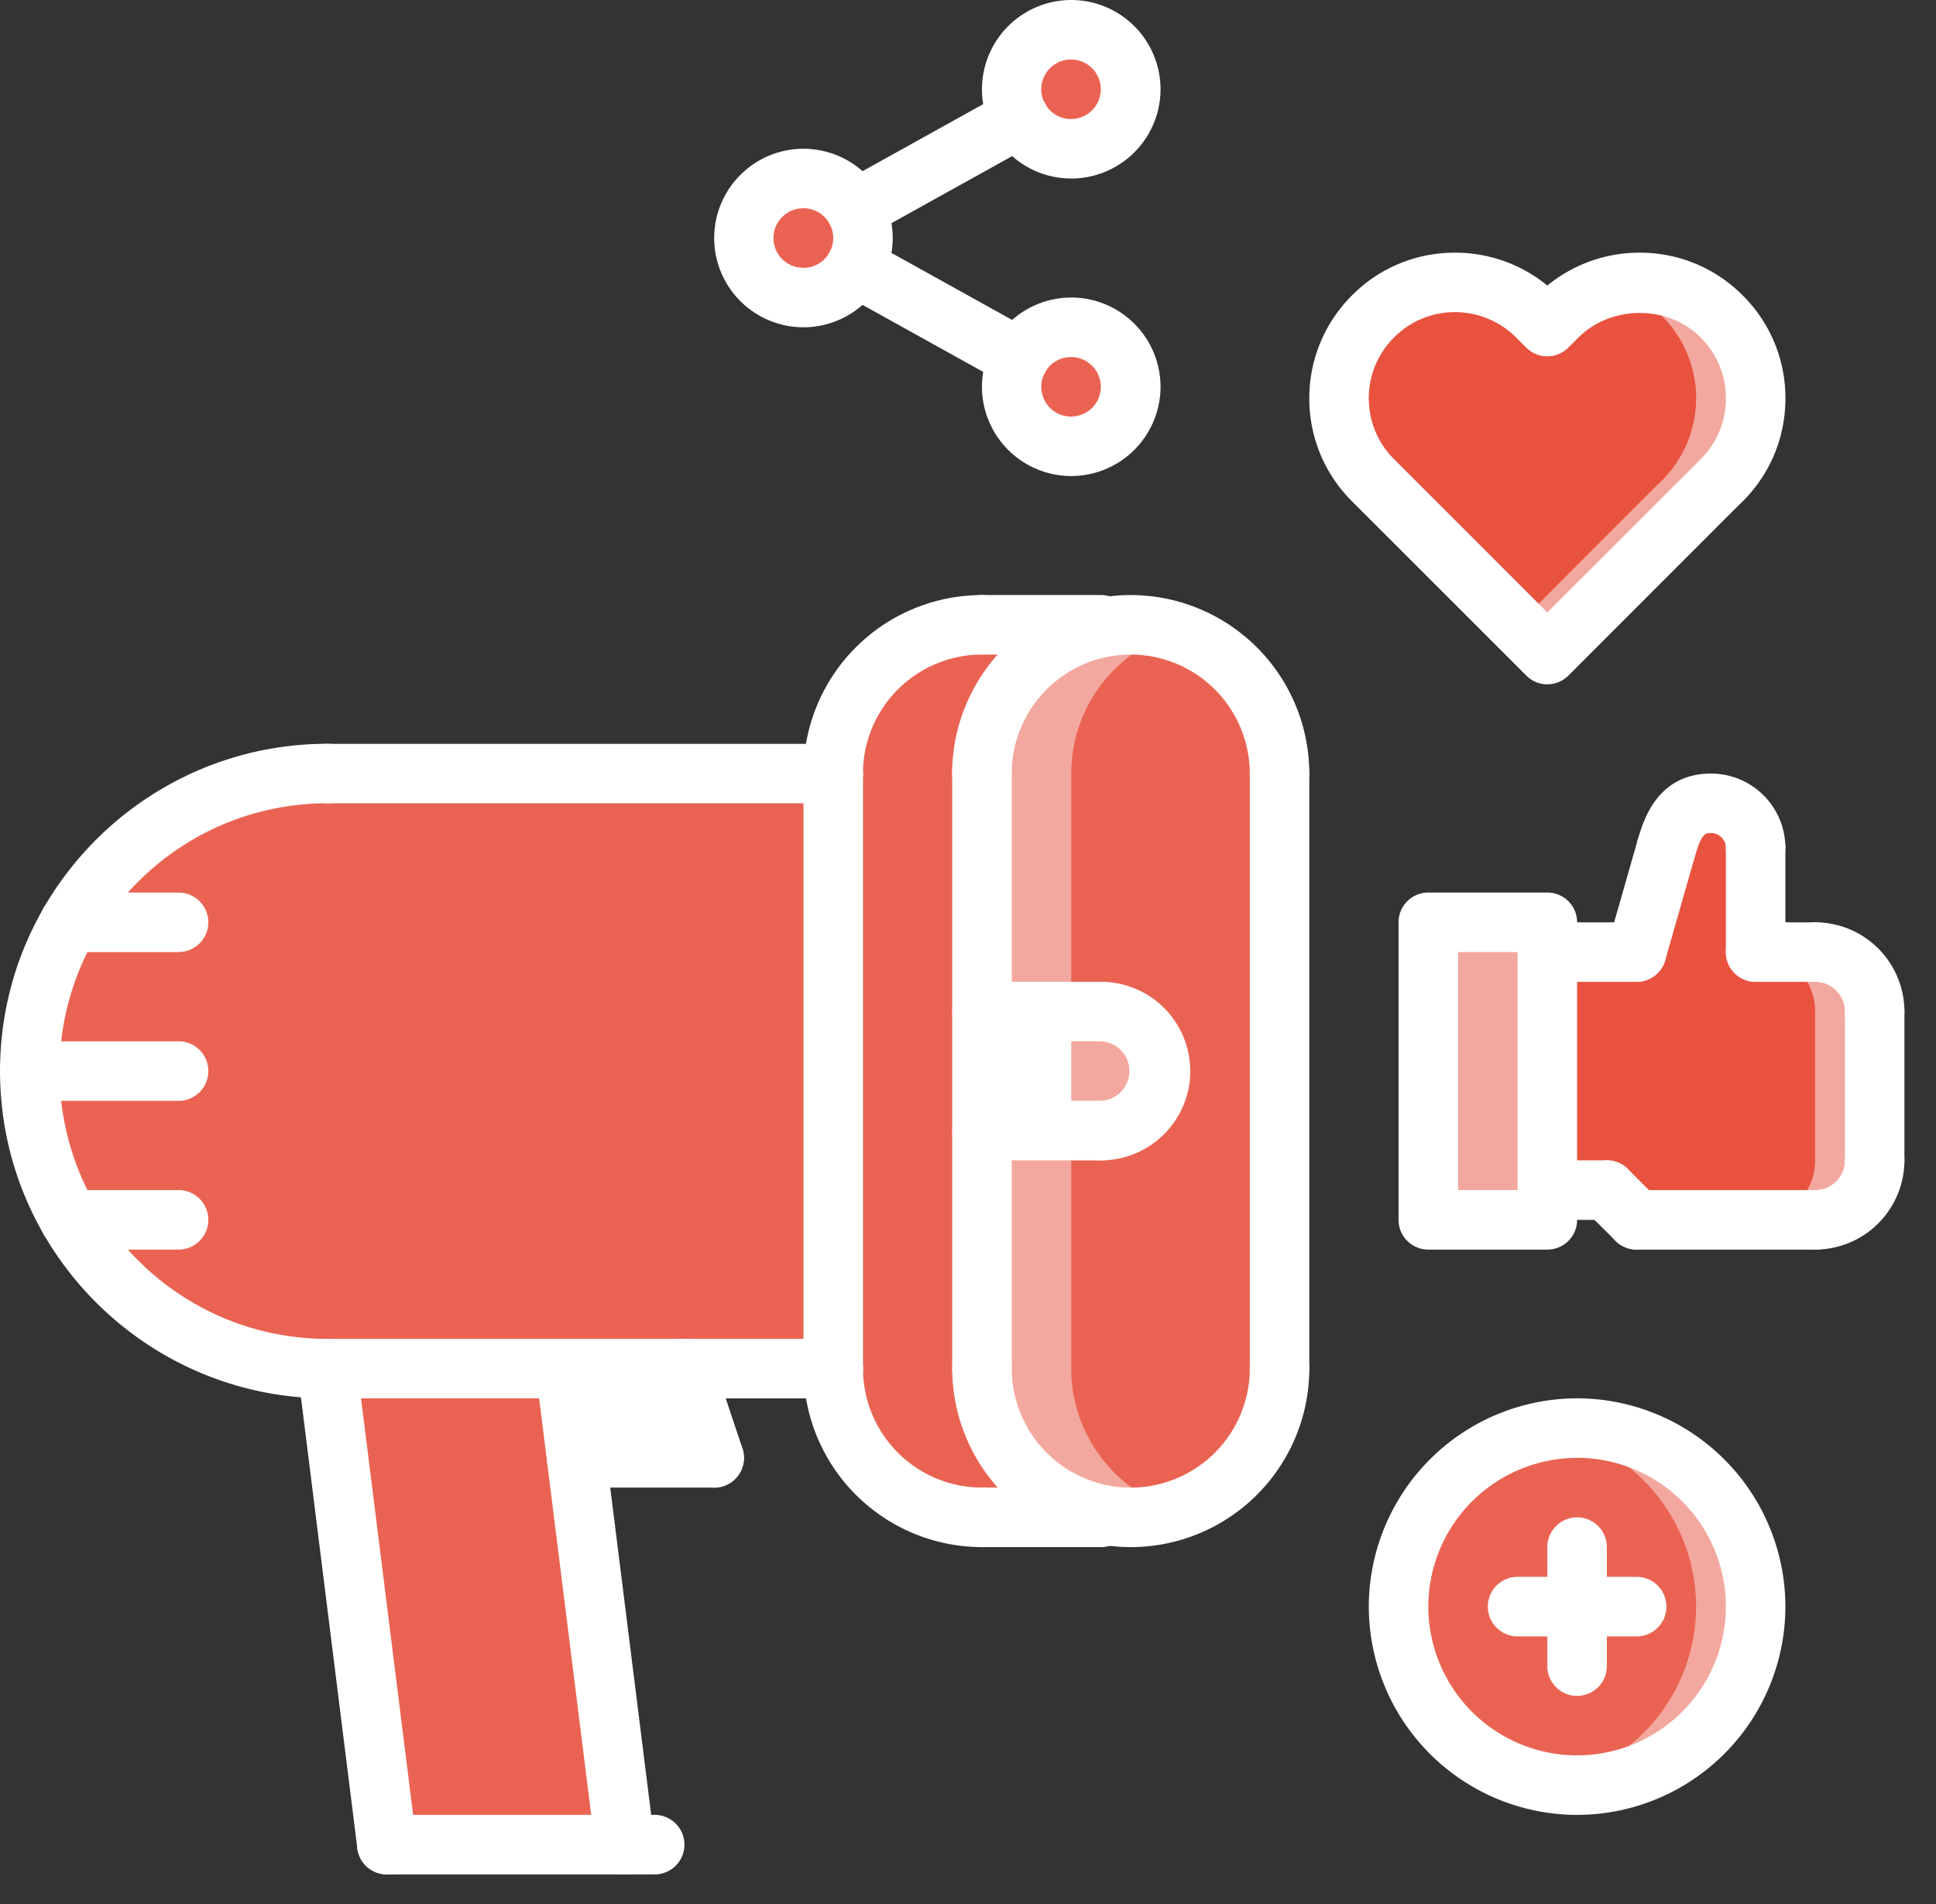 <?xml version="1.0" standalone="no"?><!DOCTYPE svg PUBLIC "-//W3C//DTD SVG 1.1//EN"
        "http://www.w3.org/Graphics/SVG/1.1/DTD/svg11.dtd">
<svg t="1638078985052" class="icon" viewBox="0 0 1041 1024" version="1.1" xmlns="http://www.w3.org/2000/svg"
     p-id="15988" width="50.83" height="50">
    <rect x="0" y="0" width="1041" height="1024" fill="#333333" stroke="none"/>
    <defs>
        <style type="text/css"></style>
    </defs>
    <path d="M688.026 416v320a80.043 80.043 0 0 1-96.171 78.404 80.162 80.162 0 0 1-63.829-78.404v-128h64a32.085 32.085 0 0 0 31.983-32 32.085 32.085 0 0 0-31.983-32h-64v-128a80.162 80.162 0 0 1 63.829-78.404c5.291-0.956 10.718-1.587 16.162-1.587a80.043 80.043 0 0 1 80.009 79.991z"
          fill="#EA6352" p-id="15989"></path>
    <path d="M608.017 816.009c5.444 0 10.889-0.649 16.162-1.604 2.782-0.58 5.393-1.57 8.073-2.389-32.495-10.206-56.235-40.209-56.235-76.015v-320c0-35.806 23.74-65.809 56.235-75.998-2.679-0.853-5.291-1.826-8.073-2.389a80.043 80.043 0 0 0-96.154 78.404v319.983a80.043 80.043 0 0 0 79.991 80.009z"
          fill="#F3A89F" p-id="15990"></path>
    <path d="M576.017 16.009a31.983 31.983 0 1 1-32 32c0-17.613 14.251-32.017 32-32.017zM460.015 112.469c2.56 4.642 4.011 9.933 4.011 15.531 0 5.751-1.451 11.042-4.011 15.684a32.256 32.256 0 0 1-27.989 16.316 32 32 0 0 1 0-64c11.998 0 22.391 6.724 27.989 16.469zM576.017 176.009a31.983 31.983 0 1 1 0 64 31.915 31.915 0 0 1-32-32 31.983 31.983 0 0 1 32-32.017z"
          fill="#EA6352" p-id="15991"></path>
    <path d="M925.781 170.086a62.396 62.396 0 0 1 0 88.149l-5.615 5.444-88.149 88.32-88.32-88.32-5.444-5.461a62.362 62.362 0 0 1 0-88.149c24.166-24.32 63.829-24.32 88.32 0l5.444 5.615 5.444-5.632a62.583 62.583 0 0 1 88.32 0.034z"
          fill="#E8523F" p-id="15992"></path>
    <path d="M925.781 170.086c-16.299-16.282-39.305-21.402-60.109-15.889 10.274 2.731 20.053 7.834 28.109 15.872a62.396 62.396 0 0 1 0 88.166l-5.615 5.444-72.158 72.311 16.009 16.009 88.149-88.32 5.632-5.461a62.379 62.379 0 0 0-0.017-88.132zM832.017 640v16.009H768.017v-160.017h64z"
          fill="#F3A89F" p-id="15993"></path>
    <path d="M976.026 512c17.613 0 31.983 14.251 31.983 32v80.009c0 17.749-14.37 31.983-31.983 31.983h-96.017l-15.991-15.991H832.017V512h48.009l15.991-55.996c4.642-16.162 10.718-24.013 23.996-24.013 13.278 0 24.013 10.735 24.013 24.013V512h31.983z"
          fill="#E8523F" p-id="15994"></path>
    <path d="M848.026 768a96.068 96.068 0 0 1 95.983 96 96.068 96.068 0 0 1-95.983 96 95.983 95.983 0 0 1-96.017-96A95.983 95.983 0 0 1 848.026 768z"
          fill="#EA6352" p-id="15995"></path>
    <path d="M848.026 768c-5.461 0-10.803 0.563-16.026 1.434a96.017 96.017 0 0 1 80.009 94.566 96.017 96.017 0 0 1-80.009 94.549c5.222 0.887 10.547 1.451 16.009 1.451a96.068 96.068 0 0 0 96.017-96A96.068 96.068 0 0 0 848.009 768z"
          fill="#F3A89F" p-id="15996"></path>
    <path d="M310.101 784.009l25.907 207.991h-128l-31.983-256h128l5.905 48.009z" fill="#EA6352"
          p-id="15997"></path>
    <path d="M368.026 736l15.991 48.009h-74.069l-5.939-48.009z" fill="#FFFFFF" p-id="15998"></path>
    <path d="M592.026 544a32.085 32.085 0 0 1 31.983 32 32.085 32.085 0 0 1-31.983 32h-64v-64h64z"
          fill="#F3A89F" p-id="15999"></path>
    <path d="M528.026 736a80.162 80.162 0 0 0 63.829 78.404v1.587h-63.829a80.043 80.043 0 0 1-80.009-79.991v-320a80.043 80.043 0 0 1 80.009-80.009h63.829v1.604a80.162 80.162 0 0 0-63.829 78.404v320z"
          fill="#EA6352" p-id="16000"></path>
    <path d="M37.461 496.009a159.881 159.881 0 0 1 138.564-80.009H448.017v320H176.009a159.881 159.881 0 0 1-138.547-80.009A159.539 159.539 0 0 1 16.026 576c0-29.116 7.851-56.491 21.436-80.009z"
          fill="#EA6352" p-id="16001"></path>
    <path d="M528.026 544h47.991v64h-48.009z" fill="#FFFFFF" p-id="16002"></path>
    <path d="M976.026 512h-32.017c17.63 0 32.017 14.251 32.017 32v80.009c0 17.749-14.387 31.983-32.017 31.983h32.017a31.983 31.983 0 0 0 31.983-31.983v-80.009c0-17.749-14.37-32-31.983-32z"
          fill="#F3A89F" p-id="16003"></path>
    <path d="M832.017 368.009a15.957 15.957 0 0 1-11.315-4.693l-93.696-93.713a77.687 77.687 0 0 1-22.989-55.381c0-20.941 8.192-40.619 22.989-55.398a77.466 77.466 0 0 1 55.33-22.938 77.995 77.995 0 0 1 49.681 17.681 78.029 78.029 0 0 1 49.698-17.681c20.992 0 40.653 8.192 55.381 23.006a77.602 77.602 0 0 1 22.938 55.33c0 20.975-8.158 40.619-22.972 55.398l-5.649 5.547-88.098 88.166a15.923 15.923 0 0 1-11.298 4.659zM782.353 167.868a45.739 45.739 0 0 0-32.7 13.551 45.909 45.909 0 0 0-13.636 32.785c0 12.407 4.83 24.03 13.585 32.734l82.415 82.432 82.534-82.5a45.909 45.909 0 0 0 13.483-32.666c0-12.373-4.83-24.013-13.568-32.734-17.493-17.579-48.077-17.527-65.673 0l-5.513 5.495a15.957 15.957 0 0 1-22.562 0l-5.495-5.461a46.199 46.199 0 0 0-32.887-13.636zM1008.026 560.009a15.974 15.974 0 0 1-16.009-16.009 16.009 16.009 0 0 0-16.009-16.009 15.974 15.974 0 1 1 0-32A48.06 48.06 0 0 1 1024.017 544a15.974 15.974 0 0 1-16.009 16.009zM976.026 672a15.974 15.974 0 1 1 0-32c8.823 0 15.991-7.168 15.991-16.009a15.974 15.974 0 1 1 32 0 48.06 48.06 0 0 1-48.009 48.009z"
          fill="#FFFFFF" p-id="16004"></path>
    <path d="M1008.026 640a15.974 15.974 0 0 1-16.009-16.009v-79.991a15.974 15.974 0 1 1 32 0v80.009a15.974 15.974 0 0 1-16.009 15.991zM976.026 528.009h-32.017a15.974 15.974 0 1 1 0-32h32.017a15.974 15.974 0 1 1 0 32zM976.026 672h-96.017a15.974 15.974 0 1 1 0-32h96.017a15.974 15.974 0 1 1 0 32z"
          fill="#FFFFFF" p-id="16005"></path>
    <path d="M944.026 528.009a15.974 15.974 0 0 1-16.009-16.009v-55.996a15.974 15.974 0 1 1 32 0V512a15.974 15.974 0 0 1-16.009 16.009zM880.026 528.009a16.026 16.026 0 0 1-15.411-20.378l16.009-56.013a16.128 16.128 0 0 1 19.78-11.008 16.026 16.026 0 0 1 11.008 19.78l-16.009 55.979a16.009 16.009 0 0 1-15.36 11.622z"
          fill="#FFFFFF" p-id="16006"></path>
    <path d="M896.017 471.996a15.991 15.991 0 0 1-15.36-20.395c2.765-9.728 10.189-35.601 39.356-35.601a40.038 40.038 0 0 1 40.004 40.004 15.974 15.974 0 1 1-32 0 8.021 8.021 0 0 0-8.004-8.004c-2.935 0-5.052 0-8.619 12.39a15.974 15.974 0 0 1-15.377 11.605zM880.026 672a15.974 15.974 0 0 1-11.315-4.693l-16.009-15.991a15.974 15.974 0 1 1 22.63-22.63l15.991 16.009a15.974 15.974 0 0 1-11.315 27.307zM880.026 528.009H832.017a15.974 15.974 0 1 1 0-32h48.009a15.974 15.974 0 1 1 0 32z"
          fill="#FFFFFF" p-id="16007"></path>
    <path d="M864.017 656.009H832.017a15.974 15.974 0 1 1 0-32.017h32a15.974 15.974 0 1 1 0 32.017z"
          fill="#FFFFFF" p-id="16008"></path>
    <path d="M832.017 672H768.017a15.974 15.974 0 0 1-16.009-16.009v-159.983c0-8.875 7.168-16.009 16.009-16.009h64c8.858 0 16.009 7.151 16.009 16.009v160a15.974 15.974 0 0 1-16.009 15.991zM784.009 640h32.017V512h-32.017v128zM848.026 976.009a112.145 112.145 0 0 1-112.009-112.009 112.145 112.145 0 0 1 112.009-112.009 112.145 112.145 0 0 1 111.991 112.009 112.145 112.145 0 0 1-112.009 112.009z m0-192A80.094 80.094 0 0 0 768.017 863.983a80.094 80.094 0 0 0 80.009 80.009 80.094 80.094 0 0 0 79.991-80.009 80.094 80.094 0 0 0-80.009-80.009z"
          fill="#FFFFFF" p-id="16009"></path>
    <path d="M848.026 912.009a15.974 15.974 0 0 1-16.009-16.009v-64a15.974 15.974 0 1 1 32 0v64a15.974 15.974 0 0 1-16.009 16.009z"
          fill="#FFFFFF" p-id="16010"></path>
    <path d="M880.026 880.009h-64a15.974 15.974 0 1 1 0-32.017h64a15.974 15.974 0 1 1 0 32.017zM432.026 176.009A48.06 48.06 0 0 1 384.017 128a48.06 48.06 0 0 1 48.009-48.009A48.06 48.06 0 0 1 480.017 128a48.06 48.06 0 0 1-48.009 48.009z m0-64a16.009 16.009 0 1 0 0 32.017 16.009 16.009 0 0 0 0-32.034zM576.017 96a48.06 48.06 0 0 1-48.009-48.009A48.06 48.06 0 0 1 576.017 0a48.06 48.06 0 0 1 48.009 48.009 48.06 48.06 0 0 1-48.009 47.991z m0-64a16.009 16.009 0 1 0 0.017 32.017 16.009 16.009 0 0 0-0.017-32.017zM576.017 256a48.06 48.06 0 0 1-48.009-48.009 48.06 48.06 0 0 1 48.009-47.991 48.06 48.06 0 0 1 48.009 48.009A48.06 48.06 0 0 1 576.017 256z m0-64a16.009 16.009 0 1 0 0.017 32.017 16.009 16.009 0 0 0-0.017-32.017z"
          fill="#FFFFFF" p-id="16011"></path>
    <path d="M548.028 208.469a15.753 15.753 0 0 1-7.731-2.031L452.198 157.525a15.991 15.991 0 1 1 15.514-27.972l88.098 48.947a15.991 15.991 0 0 1-7.782 29.986z"
          fill="#FFFFFF" p-id="16012"></path>
    <path d="M459.998 128.461a16.009 16.009 0 0 1-7.765-29.986l88.081-48.93a15.957 15.957 0 0 1 21.743 6.212 15.974 15.974 0 0 1-6.212 21.743L467.746 126.464a15.753 15.753 0 0 1-7.748 2.014zM688.026 432.026a15.974 15.974 0 0 1-16.009-15.991 64.102 64.102 0 0 0-64.034-64.034 64.085 64.085 0 0 0-64 64.034 15.991 15.991 0 1 1-32.017 0 96.119 96.119 0 0 1 96.017-96.034 96.137 96.137 0 0 1 96.034 96.034 15.974 15.974 0 0 1-16.009 15.991zM608.017 832A96.085 96.085 0 0 1 512.017 736a15.974 15.974 0 1 1 32 0 64.068 64.068 0 0 0 64 64 64.068 64.068 0 0 0 64-64 15.974 15.974 0 1 1 32 0 96.085 96.085 0 0 1-96 96z"
          fill="#FFFFFF" p-id="16013"></path>
    <path d="M528.026 752.009a15.974 15.974 0 0 1-16.009-16.009v-320a15.974 15.974 0 1 1 32 0v320a15.974 15.974 0 0 1-16.009 16.009zM448.017 432.026a15.974 15.974 0 0 1-16.009-15.991 96.119 96.119 0 0 1 96-96.034 15.974 15.974 0 1 1 0 32 64.085 64.085 0 0 0-64 64.034c0 8.841-7.168 15.991-16.009 15.991zM528.06 832a96.085 96.085 0 0 1-96.017-96 15.991 15.991 0 1 1 32 0 64.068 64.068 0 0 0 64 64 15.974 15.974 0 1 1 0 32z"
          fill="#FFFFFF" p-id="16014"></path>
    <path d="M448.051 752.009a15.991 15.991 0 0 1-16.009-16.009v-320a15.991 15.991 0 1 1 32 0v320a15.974 15.974 0 0 1-15.991 16.009zM688.026 752.009a15.974 15.974 0 0 1-16.009-16.009v-320a15.974 15.974 0 1 1 32 0v320a15.974 15.974 0 0 1-16.009 16.009zM592.026 832h-64a15.974 15.974 0 1 1 0-32h64a15.974 15.974 0 1 1 0 32zM592.026 352h-64a15.974 15.974 0 1 1 0-32h64a15.974 15.974 0 1 1 0 32z"
          fill="#FFFFFF" p-id="16015"></path>
    <path d="M448.017 432.009H175.991a15.974 15.974 0 1 1 0-32H448.017a15.991 15.991 0 1 1 0 32zM448.051 752.009h-272.043a15.974 15.974 0 1 1 0-32h272.043a15.991 15.991 0 1 1 0 32z"
          fill="#FFFFFF" p-id="16016"></path>
    <path d="M176.026 752.009C78.985 752.009 0.017 673.058 0.017 576c0-97.041 78.967-176.009 176.009-176.009a15.974 15.974 0 1 1 0 32c-79.411 0-144.009 64.597-144.009 144.009 0 79.411 64.597 144.009 144.009 144.009a15.991 15.991 0 1 1 0 32z"
          fill="#FFFFFF" p-id="16017"></path>
    <path d="M208.009 1008.009a16.009 16.009 0 0 1-15.872-14.029L160.137 737.997a16.009 16.009 0 0 1 31.744-3.959l32.017 255.983a16.009 16.009 0 0 1-15.889 17.971zM336.009 1008.009a16.009 16.009 0 0 1-15.872-14.029l-32-255.983a16.009 16.009 0 0 1 31.744-3.959l32.017 255.983a16.009 16.009 0 0 1-15.889 17.971z"
          fill="#FFFFFF" p-id="16018"></path>
    <path d="M352.017 1008.009h-144.009a15.974 15.974 0 1 1 0-32.017h144.009a15.974 15.974 0 1 1 0 32.017zM384.017 800a15.991 15.991 0 0 1-15.172-10.94l-15.991-47.991a15.991 15.991 0 1 1 30.345-10.121l16.009 47.974a15.991 15.991 0 0 1-15.189 21.077z"
          fill="#FFFFFF" p-id="16019"></path>
    <path d="M384.017 800h-74.001a15.974 15.974 0 1 1 0-32H384.017a15.974 15.974 0 1 1 0 32zM592.026 624.009a15.974 15.974 0 1 1 0-32.017 16.009 16.009 0 0 0 0-31.983 15.974 15.974 0 1 1 0-32.017A48.06 48.06 0 0 1 640.017 576a48.06 48.06 0 0 1-48.009 48.009z"
          fill="#FFFFFF" p-id="16020"></path>
    <path d="M592.026 624.009h-64a15.974 15.974 0 1 1 0-32.017h64a15.974 15.974 0 1 1 0 32.017zM592.026 560.009h-64a15.974 15.974 0 1 1 0-32.017h64a15.974 15.974 0 1 1 0 32zM96.017 592.009H16.009a15.974 15.974 0 1 1 0-32.017h80.009a15.974 15.974 0 1 1 0 32.017zM96.017 512H37.444a15.991 15.991 0 1 1 0-32h58.573a15.974 15.974 0 1 1 0 32zM96.017 672H37.444a15.991 15.991 0 1 1 0-32h58.573a15.974 15.974 0 1 1 0 32z"
          fill="#FFFFFF" p-id="16021"></path>
</svg>